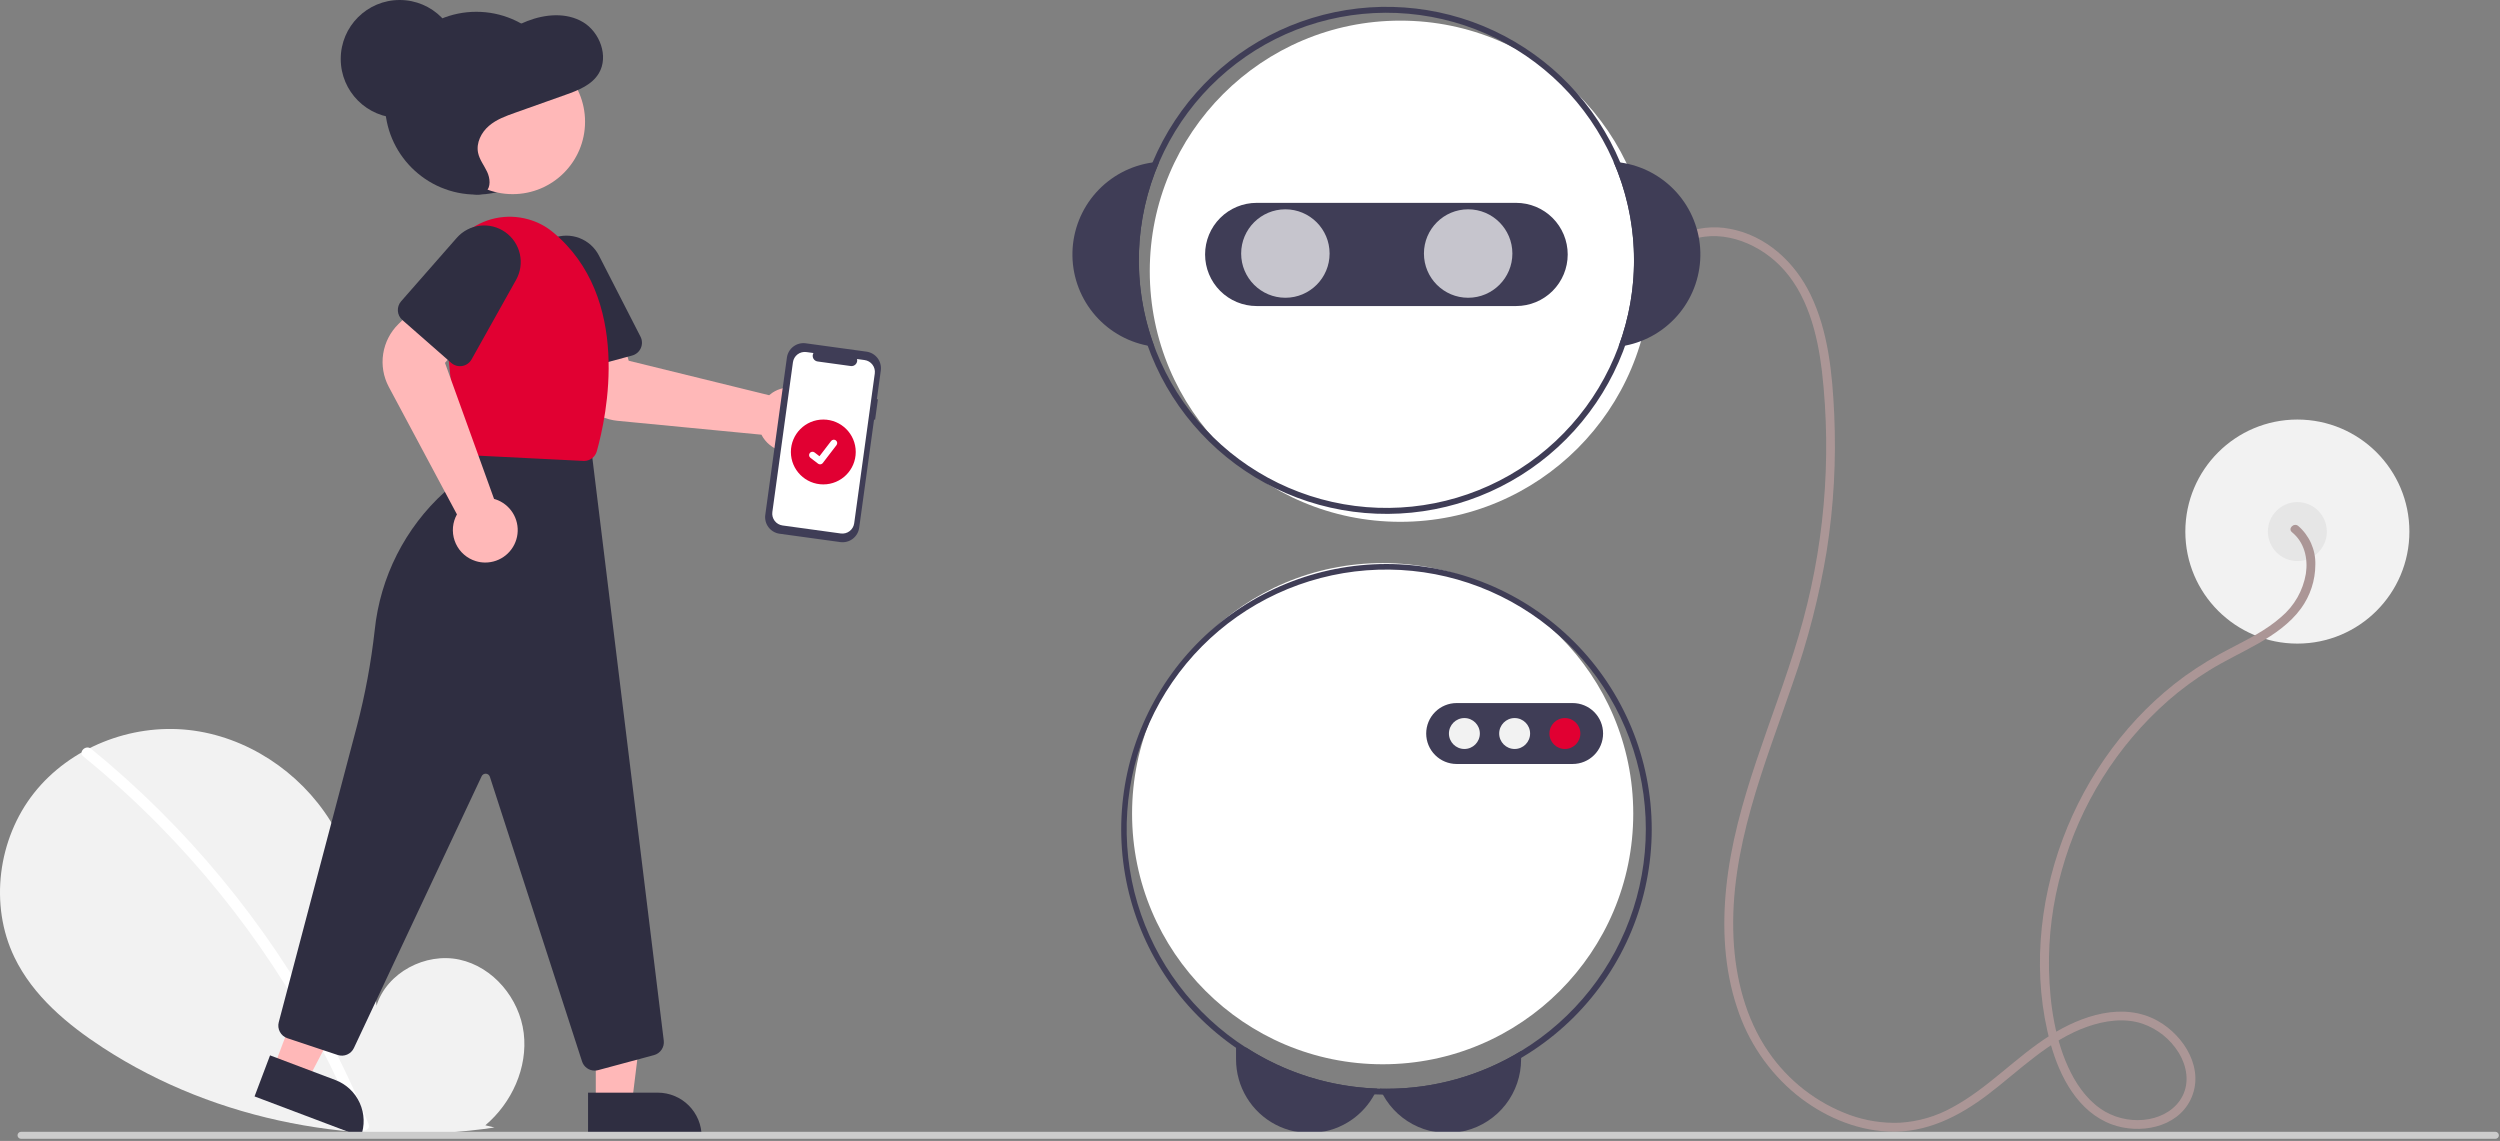 <svg width="848" height="387" viewBox="0 0 848 387" fill="none" xmlns="http://www.w3.org/2000/svg">
<rect x="0" y="0" width="848" height="387" fill="#808080" stroke="none"/>
<g id="ai_powerd-1 1">
<g id="ai_powerd-2 1">
<path id="Ellipse 1" d="M475 177C521.944 177 560 138.944 560 92C560 45.056 521.944 7 475 7C428.056 7 390 45.056 390 92C390 138.944 428.056 177 475 177Z" fill="white"/>
<path id="Ellipse 2" d="M469 361C515.944 361 554 322.944 554 276C554 229.056 515.944 191 469 191C422.056 191 384 229.056 384 276C384 322.944 422.056 361 469 361Z" fill="white"/>
<path id="Vector" d="M779.266 218.31C800.253 218.31 817.266 201.296 817.266 180.31C817.266 159.323 800.253 142.31 779.266 142.31C758.279 142.31 741.266 159.323 741.266 180.31C741.266 201.296 758.279 218.31 779.266 218.31Z" fill="#F2F2F2"/>
<path id="Vector_2" d="M779.266 190.31C784.789 190.31 789.266 185.832 789.266 180.31C789.266 174.787 784.789 170.31 779.266 170.31C773.743 170.31 769.266 174.787 769.266 180.31C769.266 185.832 773.743 190.31 779.266 190.31Z" fill="#E6E6E6"/>
<path id="Vector_3" d="M777.439 180.524C781.651 183.96 782.935 189.376 782.151 194.606C781.188 200.342 778.212 205.548 773.757 209.287C768.748 213.739 762.638 216.748 756.743 219.829C751.326 222.593 746.12 225.753 741.167 229.283C722.207 243.064 707.882 262.686 699.684 284.583C691.5 306.443 689.304 331.255 695.523 353.911C698.6 365.12 704.825 377.214 716.421 381.431C725.665 384.794 738.285 382.628 742.992 373.101C748.048 362.867 740.994 351.364 731.907 346.283C720.129 339.698 706.06 344.51 695.466 351.176C683.803 358.515 674.428 369.047 662.251 375.624C656.77 378.679 650.671 380.458 644.407 380.83C638.655 381.056 632.914 380.169 627.498 378.217C616.262 374.124 606.589 366.616 599.837 356.746C592.102 345.503 588.64 331.721 588.009 318.221C586.596 288.015 598.529 259.756 608.103 231.744C613.248 217.156 617.103 202.146 619.622 186.884C622.017 171.545 622.87 156.005 622.167 140.496C621.533 126.782 620.181 112.442 614.128 99.917C608.806 88.903 599.079 79.89 586.782 77.617C581.238 76.529 575.494 77.189 570.342 79.505C568.588 80.306 570.111 82.892 571.856 82.096C582.739 77.131 595.602 81.962 603.64 89.978C613.027 99.338 616.474 113.162 618.004 125.916C621.444 156.145 618.733 186.756 610.036 215.909C601.689 244.262 588.56 271.43 585.53 301.135C584.148 314.69 584.858 328.702 589.191 341.7C592.908 353.278 599.878 363.541 609.269 371.266C618.111 378.414 628.989 383.284 640.44 383.827C653.294 384.436 664.567 378.705 674.54 371.082C685.221 362.917 695.048 352.843 707.987 348.265C713.885 346.178 720.604 345.205 726.66 347.213C731.856 348.989 736.263 352.532 739.112 357.225C741.743 361.599 742.713 367.068 740.313 371.766C738.056 376.184 733.651 378.739 728.882 379.614C723.832 380.507 718.629 379.623 714.158 377.112C708.934 374.129 705.111 369.121 702.433 363.831C697.093 353.282 695.298 340.724 695.026 329.014C694.788 317.577 696.253 306.167 699.374 295.161C705.585 272.897 718.122 252.913 735.464 237.632C739.833 233.826 744.506 230.385 749.438 227.343C754.818 224.027 760.561 221.378 766.045 218.249C771.442 215.17 776.761 211.492 780.477 206.425C783.645 202.083 785.356 196.849 785.364 191.475C785.421 189.003 784.93 186.549 783.926 184.289C782.923 182.029 781.432 180.019 779.56 178.403C778.077 177.192 775.942 179.302 777.439 180.524Z" fill="#AB9696"/>
<path id="Vector_4" d="M422.686 355.31C435.973 363.898 451.344 368.717 467.156 369.25C466.874 369.919 466.557 370.573 466.206 371.21C464.366 374.607 461.765 377.533 458.606 379.76C454.867 382.392 450.476 383.946 445.913 384.253C441.35 384.56 436.791 383.609 432.732 381.502C428.673 379.395 425.271 376.214 422.897 372.306C420.522 368.398 419.266 363.913 419.266 359.34V355.31H422.686Z" fill="#3F3D56"/>
<path id="Vector_5" d="M515.956 356.49V359.34C515.958 364.889 514.112 370.28 510.708 374.662C507.304 379.043 502.538 382.166 497.161 383.537C491.785 384.907 486.105 384.447 481.019 382.23C475.933 380.012 471.731 376.163 469.076 371.29C468.711 370.639 468.38 369.968 468.086 369.28C468.816 369.3 469.536 369.31 470.266 369.31C486.387 369.329 502.199 364.892 515.956 356.49Z" fill="#3F3D56"/>
<path id="Vector_6" d="M549.596 55.11C548.846 55 548.086 54.93 547.326 54.88C555.962 74.783 556.561 97.256 548.996 117.59C549.757 117.5 550.507 117.38 551.257 117.24C558.58 115.821 565.162 111.849 569.832 106.032C574.501 100.214 576.954 92.928 576.755 85.471C576.556 78.014 573.717 70.87 568.743 65.31C563.77 59.75 556.985 56.136 549.596 55.11Z" fill="#3F3D56"/>
<path id="Vector_7" d="M393.206 54.88C392.447 54.93 391.686 55 390.936 55.11C383.548 56.136 376.763 59.75 371.789 65.31C366.816 70.87 363.977 78.014 363.778 85.471C363.578 92.928 366.032 100.214 370.701 106.032C375.37 111.849 381.953 115.821 389.276 117.24C390.026 117.38 390.776 117.5 391.536 117.59C383.972 97.256 384.57 74.783 393.206 54.88Z" fill="#3F3D56"/>
<path id="Vector_8" d="M549.596 55.11C541.358 35.43 526.098 19.515 506.782 10.457C487.466 1.398 465.472 -0.157 445.073 6.094C424.675 12.345 407.328 25.956 396.403 44.281C385.478 62.606 381.755 84.339 385.957 105.256C390.16 126.172 401.987 144.781 419.142 157.465C436.297 170.149 457.554 176.004 478.784 173.891C500.014 171.779 519.701 161.851 534.02 146.035C548.339 130.219 556.268 109.645 556.266 88.31C556.262 76.911 553.995 65.626 549.596 55.11ZM548.996 117.59C541.681 137.254 527.271 153.468 508.601 163.04C489.931 172.612 468.355 174.85 448.119 169.312C427.882 163.774 410.451 150.862 399.257 133.118C388.063 115.373 383.916 94.081 387.632 73.433C391.349 52.784 402.66 34.274 419.338 21.547C436.017 8.819 456.856 2.795 477.754 4.661C498.651 6.527 518.093 16.147 532.253 31.628C546.414 47.109 554.266 67.33 554.266 88.31C554.263 98.306 552.478 108.221 548.996 117.59Z" fill="#3F3D56"/>
<path id="Vector_9" d="M514.266 68.81H426.266C421.625 68.81 417.174 70.653 413.892 73.935C410.61 77.217 408.766 81.668 408.766 86.31C408.766 90.951 410.61 95.402 413.892 98.684C417.174 101.966 421.625 103.81 426.266 103.81H514.266C518.908 103.81 523.359 101.966 526.641 98.684C529.923 95.402 531.766 90.951 531.766 86.31C531.766 81.668 529.923 77.217 526.641 73.935C523.359 70.653 518.908 68.81 514.266 68.81Z" fill="#3F3D56"/>
<path id="Vector_10" d="M470.266 191.31C446.756 191.32 424.184 200.53 407.377 216.969C390.571 233.409 380.864 255.772 380.333 279.276C379.803 302.78 388.491 325.558 404.539 342.739C420.587 359.919 442.721 370.138 466.206 371.21C467.156 371.26 468.116 371.29 469.076 371.29C469.476 371.31 469.866 371.31 470.266 371.31C494.136 371.31 517.028 361.827 533.906 344.949C550.784 328.071 560.266 305.179 560.266 281.31C560.266 257.44 550.784 234.548 533.906 217.67C517.028 200.792 494.136 191.31 470.266 191.31ZM515.956 356.49C502.199 364.892 486.387 369.328 470.266 369.31C469.536 369.31 468.816 369.3 468.086 369.28C467.776 369.28 467.466 369.27 467.156 369.25C446.025 368.515 425.863 360.201 410.356 345.826C394.849 331.452 385.033 311.977 382.701 290.962C380.369 269.946 385.678 248.793 397.656 231.369C409.635 213.945 427.484 201.413 447.941 196.064C468.397 190.715 490.096 192.906 509.07 202.237C528.045 211.568 543.028 227.415 551.281 246.882C559.535 266.349 560.507 288.136 554.021 308.261C547.535 328.386 534.024 345.505 515.956 356.49Z" fill="#3F3D56"/>
<path id="Vector_11" d="M533.433 259.144H494.1C491.359 259.144 488.731 258.055 486.793 256.117C484.855 254.179 483.766 251.551 483.766 248.81C483.766 246.069 484.855 243.441 486.793 241.503C488.731 239.565 491.359 238.477 494.1 238.477H533.433C536.174 238.477 538.802 239.565 540.74 241.503C542.678 243.441 543.767 246.069 543.767 248.81C543.767 251.551 542.678 254.179 540.74 256.117C538.802 258.055 536.174 259.144 533.433 259.144Z" fill="#3F3D56"/>
<path id="Vector_12" d="M496.722 254.054C499.618 254.054 501.966 251.706 501.966 248.81C501.966 245.913 499.618 243.565 496.722 243.565C493.825 243.565 491.477 245.913 491.477 248.81C491.477 251.706 493.825 254.054 496.722 254.054Z" fill="#F2F2F2"/>
<path id="Vector_13" d="M513.766 254.054C516.663 254.054 519.011 251.706 519.011 248.81C519.011 245.913 516.663 243.565 513.766 243.565C510.87 243.565 508.522 245.913 508.522 248.81C508.522 251.706 510.87 254.054 513.766 254.054Z" fill="#F2F2F2"/>
<path id="Vector_14" d="M530.811 254.054C533.707 254.054 536.055 251.706 536.055 248.81C536.055 245.913 533.707 243.565 530.811 243.565C527.914 243.565 525.566 245.913 525.566 248.81C525.566 251.706 527.914 254.054 530.811 254.054Z" fill="#E10032"/>
<path id="Vector_15" d="M164.625 381.697C173.618 374.099 179.08 362.095 177.648 350.409C176.215 338.724 167.343 327.981 155.834 325.5C144.326 323.018 131.207 329.887 127.711 341.129C125.787 319.455 123.571 296.872 112.047 278.414C101.613 261.701 83.54 249.742 63.954 247.603C44.368 245.463 23.746 253.544 11.53 269.003C-0.685 284.462 -3.676 306.937 4.88 324.686C11.182 337.76 22.793 347.491 34.959 355.407C73.771 380.662 121.918 389.195 167.731 382.453L164.625 381.697Z" fill="#F2F2F2"/>
<path id="Vector_16" d="M30.899 253.992C47.061 267.156 61.887 281.878 75.163 297.946C88.442 313.998 100.133 331.3 110.071 349.609C115.626 359.88 120.616 370.446 125.019 381.26C125.917 383.46 122.344 384.418 121.457 382.242C113.658 363.176 104.009 344.921 92.649 327.737C81.344 310.615 68.405 294.631 54.013 280.008C45.873 271.741 37.285 263.928 28.287 256.604C26.443 255.103 29.07 252.503 30.899 253.992Z" fill="white"/>
<path id="Vector_17" d="M161.576 66C178.697 66 192.576 52.121 192.576 35C192.576 17.879 178.697 4 161.576 4C144.456 4 130.576 17.879 130.576 35C130.576 52.121 144.456 66 161.576 66Z" fill="#2F2E41"/>
<path id="Vector_18" d="M277.194 148.511C276.599 149.404 275.875 150.204 275.045 150.883C273.849 151.87 272.458 152.592 270.963 153.003C269.469 153.414 267.904 153.504 266.372 153.269C264.84 153.033 263.375 152.476 262.073 151.634C260.771 150.793 259.662 149.686 258.818 148.386C258.622 148.083 258.443 147.77 258.281 147.448L209.431 142.735C205.576 142.348 201.948 140.729 199.086 138.117C196.224 135.505 194.28 132.039 193.544 128.235L190.771 113.618L209.836 110.652L213.257 122.361L260.885 134.06C261.254 133.736 261.645 133.439 262.055 133.17C264.18 131.791 266.715 131.188 269.233 131.461C271.751 131.735 274.097 132.868 275.876 134.671C277.655 136.474 278.758 138.835 278.998 141.357C279.238 143.878 278.601 146.405 277.194 148.511Z" fill="#FFB8B8"/>
<path id="Vector_19" d="M214.428 120.594L193.132 126.347C191.98 126.656 190.752 126.497 189.717 125.902C188.683 125.308 187.926 124.327 187.614 123.176L180.155 95.564C179.356 92.606 179.68 89.457 181.065 86.725C182.45 83.992 184.798 81.869 187.656 80.765C190.514 79.661 193.679 79.654 196.542 80.745C199.405 81.837 201.762 83.95 203.159 86.676L217.259 114.197C217.565 114.794 217.734 115.452 217.753 116.122C217.772 116.792 217.641 117.458 217.369 118.071C217.098 118.684 216.693 119.229 216.184 119.665C215.675 120.102 215.075 120.419 214.428 120.594Z" fill="#2F2E41"/>
<path id="Vector_20" d="M202.092 374.133H214.351L220.184 326.845L202.089 326.846L202.092 374.133Z" fill="#FFB8B8"/>
<path id="Vector_21" d="M237.996 385.516L199.465 385.517L199.464 370.63L223.108 370.629C227.056 370.629 230.843 372.198 233.635 374.989C236.427 377.781 237.995 381.567 237.996 385.516Z" fill="#2F2E41"/>
<path id="Vector_22" d="M92.822 362.185L104.292 366.515L126.454 324.337L109.526 317.946L92.822 362.185Z" fill="#FFB8B8"/>
<path id="Vector_23" d="M122.39 385.518L86.343 371.907L91.602 357.98L113.722 366.332C117.415 367.726 120.404 370.531 122.029 374.129C123.655 377.727 123.785 381.824 122.39 385.518Z" fill="#2F2E41"/>
<path id="Vector_24" d="M201.705 363.15C200.754 363.149 199.829 362.847 199.061 362.288C198.292 361.728 197.721 360.94 197.429 360.035L166.16 263.471C166.068 263.185 165.891 262.933 165.654 262.748C165.416 262.564 165.128 262.455 164.828 262.436C164.528 262.417 164.229 262.488 163.97 262.641C163.711 262.794 163.504 263.022 163.376 263.294L120.041 355.495C119.572 356.492 118.753 357.282 117.741 357.716C116.728 358.15 115.591 358.198 114.546 357.851L97.479 352.161C96.395 351.798 95.49 351.036 94.946 350.03C94.402 349.024 94.261 347.849 94.551 346.743L121.096 246.196C123.873 235.546 125.879 224.709 127.099 213.77C128.961 195.756 137.406 179.063 150.816 166.893C156.671 161.528 160.477 154.294 161.582 146.43L161.653 145.927L200.527 152.064L225.151 352.993C225.278 354.068 225.015 355.153 224.41 356.051C223.805 356.949 222.898 357.599 221.854 357.885L202.88 362.993C202.497 363.097 202.102 363.15 201.705 363.15Z" fill="#2F2E41"/>
<path id="Vector_25" d="M173.891 65.853C187.456 65.853 198.452 54.856 198.452 41.291C198.452 27.727 187.456 16.73 173.891 16.73C160.327 16.73 149.33 27.727 149.33 41.291C149.33 54.856 160.327 65.853 173.891 65.853Z" fill="#FFB8B8"/>
<path id="Vector_26" d="M198.111 156.349C198.034 156.349 197.957 156.347 197.88 156.343L159.344 154.416C158.268 154.368 157.246 153.933 156.465 153.192C155.684 152.45 155.197 151.453 155.092 150.381L149.827 99.053C149.442 95.294 149.982 91.498 151.399 87.996C152.817 84.493 155.07 81.39 157.961 78.958C160.853 76.525 164.295 74.837 167.988 74.039C171.682 73.242 175.514 73.36 179.152 74.383C182.165 75.208 184.974 76.653 187.397 78.625C214.506 100.887 205.765 141.223 202.44 153.055C202.18 154.003 201.615 154.838 200.832 155.434C200.05 156.029 199.094 156.35 198.111 156.349Z" fill="#E10032"/>
<path id="Vector_27" d="M164.586 190.814C163.513 190.815 162.446 190.655 161.421 190.34C159.937 189.89 158.566 189.132 157.395 188.116C156.225 187.099 155.283 185.847 154.631 184.44C153.978 183.034 153.631 181.506 153.61 179.956C153.59 178.406 153.897 176.869 154.512 175.446C154.656 175.116 154.817 174.793 154.995 174.479L131.86 131.198C130.046 127.774 129.385 123.857 129.974 120.027C130.563 116.197 132.372 112.66 135.131 109.939L145.765 99.534L158.795 113.764L150.942 123.098L167.584 169.231C168.058 169.359 168.522 169.52 168.973 169.713C171.298 170.718 173.205 172.494 174.372 174.742C175.539 176.99 175.894 179.572 175.379 182.051C174.864 184.531 173.508 186.757 171.542 188.353C169.576 189.95 167.119 190.819 164.586 190.814Z" fill="#FFB8B8"/>
<path id="Vector_28" d="M153.061 123.094L136.475 108.55C135.579 107.763 135.032 106.652 134.954 105.461C134.876 104.271 135.273 103.098 136.059 102.2L154.916 80.695C156.936 78.392 159.737 76.917 162.779 76.557C165.822 76.196 168.89 76.975 171.392 78.743C173.894 80.51 175.653 83.142 176.33 86.13C177.007 89.118 176.554 92.251 175.058 94.924L159.955 121.908C159.628 122.494 159.174 122.998 158.626 123.385C158.079 123.772 157.452 124.032 156.791 124.146C156.13 124.259 155.453 124.224 154.807 124.042C154.162 123.86 153.565 123.536 153.061 123.094Z" fill="#2F2E41"/>
<path id="Vector_29" d="M158.086 65.15C160.327 65.944 163.075 66.645 164.838 64.997C166.559 63.388 166.246 60.446 165.232 58.278C164.218 56.111 162.645 54.182 162.163 51.823C161.471 48.442 163.258 44.929 165.809 42.725C168.36 40.52 171.571 39.362 174.706 38.248L191.899 32.136C196.154 30.623 200.741 28.846 203.122 24.865C206.568 19.105 203.418 10.87 197.765 7.509C192.113 4.147 184.973 4.773 178.875 7.137C175.502 8.444 172.293 10.246 168.805 11.166C161.921 12.982 154.093 11.353 148.043 15.234C142.777 18.613 140.335 25.508 140.512 31.959C140.689 38.41 143.064 44.553 145.57 50.453C147.06 53.963 148.653 57.513 151.177 60.305C153.702 63.096 157.35 65.049 160.994 64.536L158.086 65.15Z" fill="#2F2E41"/>
<path id="Vector_30" d="M135.576 40C146.622 40 155.576 31.046 155.576 20C155.576 8.954 146.622 0 135.576 0C124.531 0 115.576 8.954 115.576 20C115.576 31.046 124.531 40 135.576 40Z" fill="#2F2E41"/>
<path id="Path 22" d="M297.788 135.451L297.433 135.402L298.77 125.679C298.975 124.187 298.579 122.674 297.669 121.473C296.758 120.273 295.408 119.483 293.916 119.278L273.316 116.446C271.824 116.241 270.311 116.637 269.111 117.548C267.91 118.458 267.121 119.808 266.915 121.3L259.583 174.641C259.378 176.133 259.774 177.646 260.684 178.847C261.595 180.047 262.944 180.837 264.437 181.042L285.036 183.874C286.529 184.079 288.042 183.683 289.242 182.772C290.443 181.862 291.232 180.512 291.437 179.02L296.482 142.323L296.837 142.372L297.788 135.451Z" fill="#3F3D56"/>
<path id="Path 23" d="M293.268 122.131L290.704 121.778C290.782 122.083 290.784 122.403 290.709 122.71C290.635 123.016 290.486 123.299 290.276 123.535C290.066 123.77 289.802 123.95 289.506 124.059C289.21 124.168 288.892 124.202 288.58 124.159L277.323 122.612C277.011 122.569 276.714 122.45 276.459 122.265C276.203 122.08 275.997 121.836 275.859 121.553C275.72 121.269 275.653 120.957 275.664 120.641C275.675 120.326 275.763 120.019 275.921 119.746L273.525 119.417C272.999 119.344 272.463 119.376 271.949 119.511C271.435 119.645 270.953 119.88 270.529 120.201C270.106 120.522 269.75 120.923 269.482 121.382C269.213 121.841 269.038 122.348 268.966 122.874L261.982 173.678C261.836 174.741 262.118 175.819 262.766 176.674C263.415 177.529 264.376 178.092 265.439 178.238L285.183 180.952C286.246 181.098 287.323 180.816 288.178 180.167C289.034 179.519 289.596 178.558 289.742 177.494L296.726 126.69C296.872 125.627 296.59 124.549 295.942 123.694C295.293 122.839 294.332 122.277 293.268 122.131Z" fill="white"/>
<path id="Vector_31" d="M279.266 164.31C285.341 164.31 290.266 159.385 290.266 153.31C290.266 147.234 285.341 142.31 279.266 142.31C273.191 142.31 268.266 147.234 268.266 153.31C268.266 159.385 273.191 164.31 279.266 164.31Z" fill="#E10032"/>
<path id="Vector_32" d="M278.176 157.506C277.928 157.507 277.688 157.427 277.489 157.278L277.477 157.269L274.892 155.29C274.772 155.199 274.671 155.084 274.594 154.954C274.518 154.823 274.469 154.678 274.449 154.529C274.429 154.379 274.438 154.226 274.477 154.08C274.516 153.934 274.583 153.797 274.675 153.677C274.767 153.557 274.882 153.456 275.013 153.381C275.144 153.305 275.289 153.256 275.439 153.237C275.588 153.217 275.741 153.227 275.887 153.267C276.033 153.306 276.169 153.374 276.289 153.467L277.964 154.751L281.92 149.59C282.012 149.471 282.127 149.37 282.257 149.295C282.388 149.219 282.532 149.17 282.682 149.15C282.831 149.131 282.983 149.141 283.129 149.18C283.274 149.219 283.411 149.286 283.531 149.378L283.506 149.411L283.531 149.378C283.773 149.564 283.931 149.838 283.971 150.139C284.01 150.441 283.929 150.747 283.744 150.988L279.09 157.058C278.982 157.198 278.844 157.311 278.685 157.389C278.527 157.467 278.352 157.507 278.176 157.506Z" fill="white"/>
<path id="Vector_33" d="M846.429 386.288H7.135C6.82 386.287 6.518 386.161 6.295 385.938C6.073 385.714 5.948 385.412 5.948 385.097C5.948 384.782 6.073 384.479 6.295 384.256C6.518 384.033 6.82 383.907 7.135 383.906H846.429C846.745 383.906 847.048 384.032 847.271 384.255C847.494 384.478 847.62 384.781 847.62 385.097C847.62 385.413 847.494 385.716 847.271 385.939C847.048 386.162 846.745 386.288 846.429 386.288Z" fill="#CCCCCC"/>
<path id="Ellipse 3" d="M436 101C444.284 101 451 94.284 451 86C451 77.716 444.284 71 436 71C427.716 71 421 77.716 421 86C421 94.284 427.716 101 436 101Z" fill="white" fill-opacity="0.7"/>
<path id="Ellipse 4" d="M498 101C506.284 101 513 94.284 513 86C513 77.716 506.284 71 498 71C489.716 71 483 77.716 483 86C483 94.284 489.716 101 498 101Z" fill="white" fill-opacity="0.7"/>
</g>
</g>
</svg>
